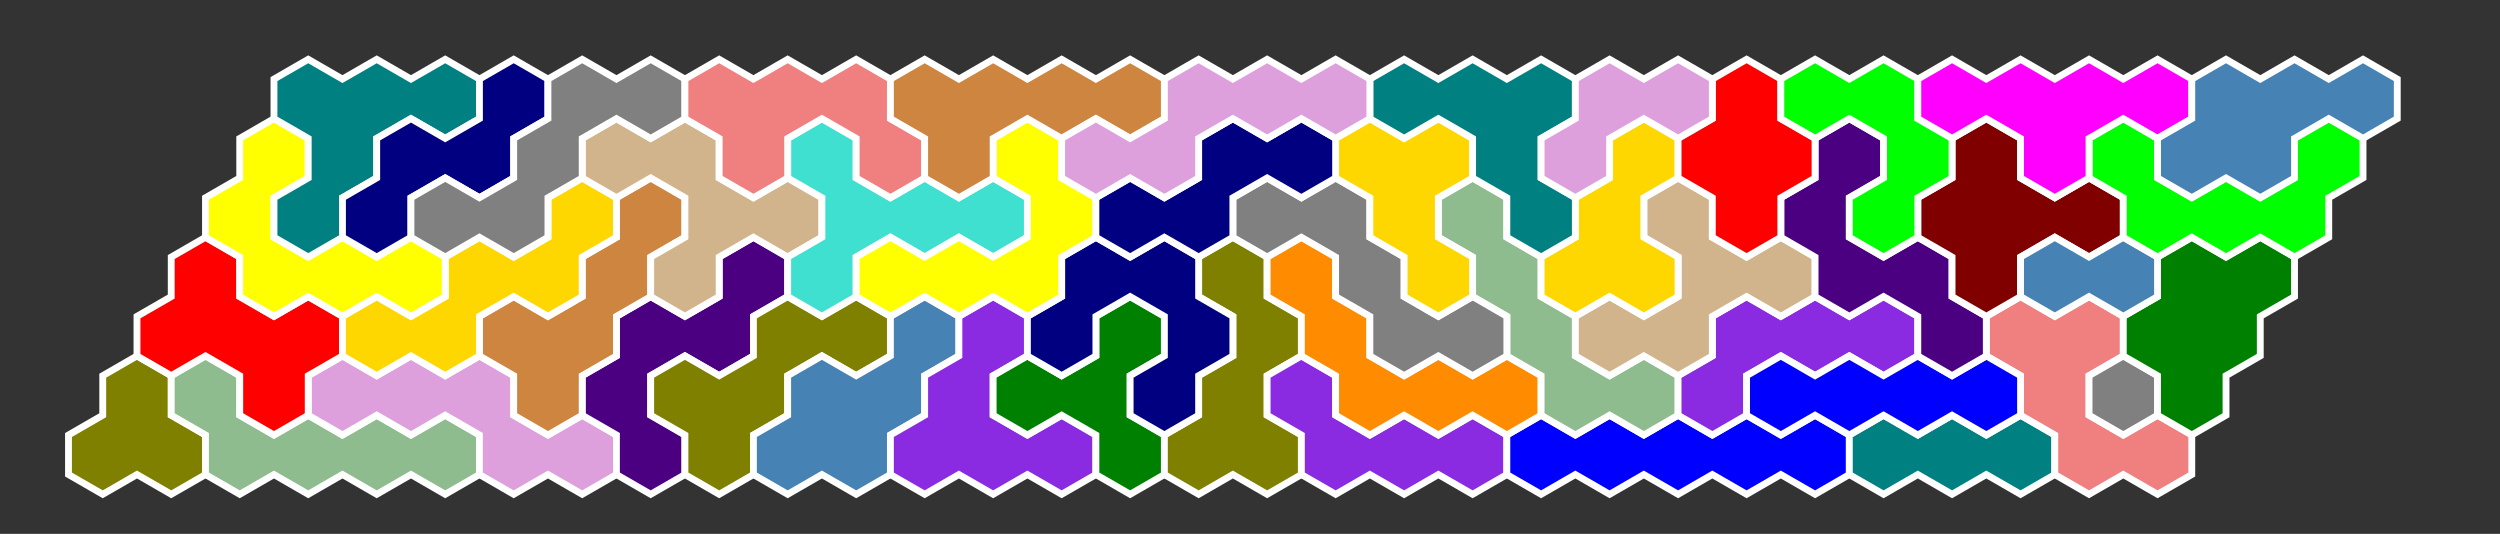 <?xml version="1.0" standalone="no"?>
<!-- Created by Polyform Puzzler (http://puzzler.sourceforge.net/) -->
<svg width="365.000" height="77.942"
     viewBox="0 0 365.000 77.942"
     xmlns="http://www.w3.org/2000/svg"
     xmlns:xlink="http://www.w3.org/1999/xlink">
<rect x="0" y="0" width="365.000" height="77.942" fill="#333333" stroke="none"/>
<g>
<polygon fill="olive" stroke="white" stroke-width="1"
         points="10.000,63.509 10.000,69.282 15.000,72.169 15.000,72.169 20.000,69.282 25.000,72.169 30.000,69.282 30.000,63.509 25.000,60.622 25.000,54.848 20.000,51.962 15.000,54.848 15.000,60.622">
<desc>A3</desc>
</polygon>
<polygon fill="darkseagreen" stroke="white" stroke-width="1"
         points="30.000,63.509 30.000,69.282 35.000,72.169 35.000,72.169 40.000,69.282 45.000,72.169 50.000,69.282 55.000,72.169 60.000,69.282 65.000,72.169 70.000,69.282 70.000,63.509 65.000,60.622 60.000,63.509 55.000,60.622 50.000,63.509 45.000,60.622 40.000,63.509 35.000,60.622 35.000,54.848 30.000,51.962 25.000,54.848 25.000,60.622">
<desc>j5</desc>
</polygon>
<polygon fill="plum" stroke="white" stroke-width="1"
         points="70.000,63.509 70.000,69.282 75.000,72.169 75.000,72.169 80.000,69.282 85.000,72.169 90.000,69.282 90.000,63.509 85.000,60.622 80.000,63.509 75.000,60.622 75.000,54.848 70.000,51.962 65.000,54.848 60.000,51.962 55.000,54.848 50.000,51.962 45.000,54.848 45.000,60.622 50.000,63.509 55.000,60.622 60.000,63.509 65.000,60.622">
<desc>n5</desc>
</polygon>
<polygon fill="indigo" stroke="white" stroke-width="1"
         points="90.000,63.509 90.000,69.282 95.000,72.169 95.000,72.169 100.000,69.282 100.000,63.509 95.000,60.622 95.000,54.848 100.000,51.962 105.000,54.848 110.000,51.962 110.000,46.188 115.000,43.301 115.000,37.528 110.000,34.641 105.000,37.528 105.000,43.301 100.000,46.188 95.000,43.301 90.000,46.188 90.000,51.962 85.000,54.848 85.000,60.622">
<desc>g5</desc>
</polygon>
<polygon fill="olive" stroke="white" stroke-width="1"
         points="100.000,63.509 100.000,69.282 105.000,72.169 105.000,72.169 110.000,69.282 110.000,63.509 115.000,60.622 115.000,54.848 120.000,51.962 125.000,54.848 130.000,51.962 130.000,46.188 125.000,43.301 120.000,46.188 115.000,43.301 110.000,46.188 110.000,51.962 105.000,54.848 100.000,51.962 95.000,54.848 95.000,60.622">
<desc>q5</desc>
</polygon>
<polygon fill="steelblue" stroke="white" stroke-width="1"
         points="110.000,63.509 110.000,69.282 115.000,72.169 115.000,72.169 120.000,69.282 125.000,72.169 130.000,69.282 130.000,63.509 135.000,60.622 135.000,54.848 140.000,51.962 140.000,46.188 135.000,43.301 130.000,46.188 130.000,51.962 125.000,54.848 120.000,51.962 115.000,54.848 115.000,60.622">
<desc>b5</desc>
</polygon>
<polygon fill="blueviolet" stroke="white" stroke-width="1"
         points="130.000,63.509 130.000,69.282 135.000,72.169 135.000,72.169 140.000,69.282 145.000,72.169 150.000,69.282 155.000,72.169 160.000,69.282 160.000,63.509 155.000,60.622 150.000,63.509 145.000,60.622 145.000,54.848 150.000,51.962 150.000,46.188 145.000,43.301 140.000,46.188 140.000,51.962 135.000,54.848 135.000,60.622">
<desc>V5</desc>
</polygon>
<polygon fill="green" stroke="white" stroke-width="1"
         points="160.000,63.509 160.000,69.282 165.000,72.169 165.000,72.169 170.000,69.282 170.000,63.509 165.000,60.622 165.000,54.848 170.000,51.962 170.000,46.188 165.000,43.301 160.000,46.188 160.000,51.962 155.000,54.848 150.000,51.962 145.000,54.848 145.000,60.622 150.000,63.509 155.000,60.622">
<desc>Y4</desc>
</polygon>
<polygon fill="olive" stroke="white" stroke-width="1"
         points="170.000,63.509 170.000,69.282 175.000,72.169 175.000,72.169 180.000,69.282 185.000,72.169 190.000,69.282 190.000,63.509 185.000,60.622 185.000,54.848 190.000,51.962 190.000,46.188 185.000,43.301 185.000,37.528 180.000,34.641 175.000,37.528 175.000,43.301 180.000,46.188 180.000,51.962 175.000,54.848 175.000,60.622">
<desc>Q5</desc>
</polygon>
<polygon fill="blueviolet" stroke="white" stroke-width="1"
         points="190.000,63.509 190.000,69.282 195.000,72.169 195.000,72.169 200.000,69.282 205.000,72.169 210.000,69.282 215.000,72.169 220.000,69.282 220.000,63.509 215.000,60.622 210.000,63.509 205.000,60.622 200.000,63.509 195.000,60.622 195.000,54.848 190.000,51.962 185.000,54.848 185.000,60.622">
<desc>j4</desc>
</polygon>
<polygon fill="blue" stroke="white" stroke-width="1"
         points="220.000,63.509 220.000,69.282 225.000,72.169 225.000,72.169 230.000,69.282 235.000,72.169 240.000,69.282 245.000,72.169 250.000,69.282 255.000,72.169 260.000,69.282 265.000,72.169 270.000,69.282 270.000,63.509 265.000,60.622 260.000,63.509 255.000,60.622 250.000,63.509 245.000,60.622 240.000,63.509 235.000,60.622 230.000,63.509 225.000,60.622">
<desc>I5</desc>
</polygon>
<polygon fill="teal" stroke="white" stroke-width="1"
         points="270.000,63.509 270.000,69.282 275.000,72.169 275.000,72.169 280.000,69.282 285.000,72.169 290.000,69.282 295.000,72.169 300.000,69.282 300.000,63.509 295.000,60.622 290.000,63.509 285.000,60.622 280.000,63.509 275.000,60.622">
<desc>I3</desc>
</polygon>
<polygon fill="lightcoral" stroke="white" stroke-width="1"
         points="300.000,63.509 300.000,69.282 305.000,72.169 305.000,72.169 310.000,69.282 315.000,72.169 320.000,69.282 320.000,63.509 315.000,60.622 310.000,63.509 305.000,60.622 305.000,54.848 310.000,51.962 310.000,46.188 305.000,43.301 300.000,46.188 295.000,43.301 290.000,46.188 290.000,51.962 295.000,54.848 295.000,60.622">
<desc>F5</desc>
</polygon>
<polygon fill="red" stroke="white" stroke-width="1"
         points="35.000,54.848 35.000,60.622 40.000,63.509 40.000,63.509 45.000,60.622 45.000,54.848 50.000,51.962 50.000,46.188 45.000,43.301 40.000,46.188 35.000,43.301 35.000,37.528 30.000,34.641 25.000,37.528 25.000,43.301 20.000,46.188 20.000,51.962 25.000,54.848 30.000,51.962">
<desc>X5</desc>
</polygon>
<polygon fill="peru" stroke="white" stroke-width="1"
         points="75.000,54.848 75.000,60.622 80.000,63.509 80.000,63.509 85.000,60.622 85.000,54.848 90.000,51.962 90.000,46.188 95.000,43.301 95.000,37.528 100.000,34.641 100.000,28.868 95.000,25.981 90.000,28.868 90.000,34.641 85.000,37.528 85.000,43.301 80.000,46.188 75.000,43.301 70.000,46.188 70.000,51.962">
<desc>p5</desc>
</polygon>
<polygon fill="navy" stroke="white" stroke-width="1"
         points="165.000,54.848 165.000,60.622 170.000,63.509 170.000,63.509 175.000,60.622 175.000,54.848 180.000,51.962 180.000,46.188 175.000,43.301 175.000,37.528 170.000,34.641 165.000,37.528 160.000,34.641 155.000,37.528 155.000,43.301 150.000,46.188 150.000,51.962 155.000,54.848 160.000,51.962 160.000,46.188 165.000,43.301 170.000,46.188 170.000,51.962">
<desc>U5</desc>
</polygon>
<polygon fill="darkorange" stroke="white" stroke-width="1"
         points="195.000,54.848 195.000,60.622 200.000,63.509 200.000,63.509 205.000,60.622 210.000,63.509 215.000,60.622 220.000,63.509 225.000,60.622 225.000,54.848 220.000,51.962 215.000,54.848 210.000,51.962 205.000,54.848 200.000,51.962 200.000,46.188 195.000,43.301 195.000,37.528 190.000,34.641 185.000,37.528 185.000,43.301 190.000,46.188 190.000,51.962">
<desc>L5</desc>
</polygon>
<polygon fill="darkseagreen" stroke="white" stroke-width="1"
         points="225.000,54.848 225.000,60.622 230.000,63.509 230.000,63.509 235.000,60.622 240.000,63.509 245.000,60.622 245.000,54.848 240.000,51.962 235.000,54.848 230.000,51.962 230.000,46.188 225.000,43.301 225.000,37.528 220.000,34.641 220.000,28.868 215.000,25.981 210.000,28.868 210.000,34.641 215.000,37.528 215.000,43.301 220.000,46.188 220.000,51.962">
<desc>J5</desc>
</polygon>
<polygon fill="blueviolet" stroke="white" stroke-width="1"
         points="245.000,54.848 245.000,60.622 250.000,63.509 250.000,63.509 255.000,60.622 255.000,54.848 260.000,51.962 265.000,54.848 270.000,51.962 275.000,54.848 280.000,51.962 280.000,46.188 275.000,43.301 270.000,46.188 265.000,43.301 260.000,46.188 255.000,43.301 250.000,46.188 250.000,51.962">
<desc>J4</desc>
</polygon>
<polygon fill="blue" stroke="white" stroke-width="1"
         points="255.000,54.848 255.000,60.622 260.000,63.509 260.000,63.509 265.000,60.622 270.000,63.509 275.000,60.622 280.000,63.509 285.000,60.622 290.000,63.509 295.000,60.622 295.000,54.848 290.000,51.962 285.000,54.848 280.000,51.962 275.000,54.848 270.000,51.962 265.000,54.848 260.000,51.962">
<desc>I4</desc>
</polygon>
<polygon fill="gray" stroke="white" stroke-width="1"
         points="305.000,54.848 305.000,60.622 310.000,63.509 310.000,63.509 315.000,60.622 315.000,54.848 310.000,51.962">
<desc>H1</desc>
</polygon>
<polygon fill="green" stroke="white" stroke-width="1"
         points="315.000,54.848 315.000,60.622 320.000,63.509 320.000,63.509 325.000,60.622 325.000,54.848 330.000,51.962 330.000,46.188 335.000,43.301 335.000,37.528 330.000,34.641 325.000,37.528 320.000,34.641 315.000,37.528 315.000,43.301 310.000,46.188 310.000,51.962">
<desc>D5</desc>
</polygon>
<polygon fill="gold" stroke="white" stroke-width="1"
         points="50.000,46.188 50.000,51.962 55.000,54.848 55.000,54.848 60.000,51.962 65.000,54.848 70.000,51.962 70.000,46.188 75.000,43.301 80.000,46.188 85.000,43.301 85.000,37.528 90.000,34.641 90.000,28.868 85.000,25.981 80.000,28.868 80.000,34.641 75.000,37.528 70.000,34.641 65.000,37.528 65.000,43.301 60.000,46.188 55.000,43.301">
<desc>W5</desc>
</polygon>
<polygon fill="gray" stroke="white" stroke-width="1"
         points="200.000,46.188 200.000,51.962 205.000,54.848 205.000,54.848 210.000,51.962 215.000,54.848 220.000,51.962 220.000,46.188 215.000,43.301 210.000,46.188 205.000,43.301 205.000,37.528 200.000,34.641 200.000,28.868 195.000,25.981 190.000,28.868 185.000,25.981 180.000,28.868 180.000,34.641 185.000,37.528 190.000,34.641 195.000,37.528 195.000,43.301">
<desc>S5</desc>
</polygon>
<polygon fill="tan" stroke="white" stroke-width="1"
         points="230.000,46.188 230.000,51.962 235.000,54.848 235.000,54.848 240.000,51.962 245.000,54.848 250.000,51.962 250.000,46.188 255.000,43.301 260.000,46.188 265.000,43.301 265.000,37.528 260.000,34.641 255.000,37.528 250.000,34.641 250.000,28.868 245.000,25.981 240.000,28.868 240.000,34.641 245.000,37.528 245.000,43.301 240.000,46.188 235.000,43.301">
<desc>H5</desc>
</polygon>
<polygon fill="indigo" stroke="white" stroke-width="1"
         points="280.000,46.188 280.000,51.962 285.000,54.848 285.000,54.848 290.000,51.962 290.000,46.188 285.000,43.301 285.000,37.528 280.000,34.641 275.000,37.528 270.000,34.641 270.000,28.868 275.000,25.981 275.000,20.207 270.000,17.321 265.000,20.207 265.000,25.981 260.000,28.868 260.000,34.641 265.000,37.528 265.000,43.301 270.000,46.188 275.000,43.301">
<desc>G5</desc>
</polygon>
<polygon fill="yellow" stroke="white" stroke-width="1"
         points="35.000,37.528 35.000,43.301 40.000,46.188 40.000,46.188 45.000,43.301 50.000,46.188 55.000,43.301 60.000,46.188 65.000,43.301 65.000,37.528 60.000,34.641 55.000,37.528 50.000,34.641 45.000,37.528 40.000,34.641 40.000,28.868 45.000,25.981 45.000,20.207 40.000,17.321 35.000,20.207 35.000,25.981 30.000,28.868 30.000,34.641">
<desc>r5</desc>
</polygon>
<polygon fill="tan" stroke="white" stroke-width="1"
         points="95.000,37.528 95.000,43.301 100.000,46.188 100.000,46.188 105.000,43.301 105.000,37.528 110.000,34.641 115.000,37.528 120.000,34.641 120.000,28.868 115.000,25.981 110.000,28.868 105.000,25.981 105.000,20.207 100.000,17.321 95.000,20.207 90.000,17.321 85.000,20.207 85.000,25.981 90.000,28.868 95.000,25.981 100.000,28.868 100.000,34.641">
<desc>h5</desc>
</polygon>
<polygon fill="turquoise" stroke="white" stroke-width="1"
         points="115.000,37.528 115.000,43.301 120.000,46.188 120.000,46.188 125.000,43.301 125.000,37.528 130.000,34.641 135.000,37.528 140.000,34.641 145.000,37.528 150.000,34.641 150.000,28.868 145.000,25.981 140.000,28.868 135.000,25.981 130.000,28.868 125.000,25.981 125.000,20.207 120.000,17.321 115.000,20.207 115.000,25.981 120.000,28.868 120.000,34.641">
<desc>Y5</desc>
</polygon>
<polygon fill="yellow" stroke="white" stroke-width="1"
         points="125.000,37.528 125.000,43.301 130.000,46.188 130.000,46.188 135.000,43.301 140.000,46.188 145.000,43.301 150.000,46.188 155.000,43.301 155.000,37.528 160.000,34.641 160.000,28.868 155.000,25.981 155.000,20.207 150.000,17.321 145.000,20.207 145.000,25.981 150.000,28.868 150.000,34.641 145.000,37.528 140.000,34.641 135.000,37.528 130.000,34.641">
<desc>R5</desc>
</polygon>
<polygon fill="gold" stroke="white" stroke-width="1"
         points="205.000,37.528 205.000,43.301 210.000,46.188 210.000,46.188 215.000,43.301 215.000,37.528 210.000,34.641 210.000,28.868 215.000,25.981 215.000,20.207 210.000,17.321 205.000,20.207 200.000,17.321 195.000,20.207 195.000,25.981 200.000,28.868 200.000,34.641">
<desc>p4</desc>
</polygon>
<polygon fill="gold" stroke="white" stroke-width="1"
         points="225.000,37.528 225.000,43.301 230.000,46.188 230.000,46.188 235.000,43.301 240.000,46.188 245.000,43.301 245.000,37.528 240.000,34.641 240.000,28.868 245.000,25.981 245.000,20.207 240.000,17.321 235.000,20.207 235.000,25.981 230.000,28.868 230.000,34.641">
<desc>P4</desc>
</polygon>
<polygon fill="maroon" stroke="white" stroke-width="1"
         points="285.000,37.528 285.000,43.301 290.000,46.188 290.000,46.188 295.000,43.301 295.000,37.528 300.000,34.641 305.000,37.528 310.000,34.641 310.000,28.868 305.000,25.981 300.000,28.868 295.000,25.981 295.000,20.207 290.000,17.321 285.000,20.207 285.000,25.981 280.000,28.868 280.000,34.641">
<desc>A5</desc>
</polygon>
<polygon fill="steelblue" stroke="white" stroke-width="1"
         points="295.000,37.528 295.000,43.301 300.000,46.188 300.000,46.188 305.000,43.301 310.000,46.188 315.000,43.301 315.000,37.528 310.000,34.641 305.000,37.528 300.000,34.641">
<desc>I2</desc>
</polygon>
<polygon fill="teal" stroke="white" stroke-width="1"
         points="40.000,28.868 40.000,34.641 45.000,37.528 45.000,37.528 50.000,34.641 50.000,28.868 55.000,25.981 55.000,20.207 60.000,17.321 65.000,20.207 70.000,17.321 70.000,11.547 65.000,8.660 60.000,11.547 55.000,8.660 50.000,11.547 45.000,8.660 40.000,11.547 40.000,17.321 45.000,20.207 45.000,25.981">
<desc>t5</desc>
</polygon>
<polygon fill="navy" stroke="white" stroke-width="1"
         points="50.000,28.868 50.000,34.641 55.000,37.528 55.000,37.528 60.000,34.641 60.000,28.868 65.000,25.981 70.000,28.868 75.000,25.981 75.000,20.207 80.000,17.321 80.000,11.547 75.000,8.660 70.000,11.547 70.000,17.321 65.000,20.207 60.000,17.321 55.000,20.207 55.000,25.981">
<desc>s4</desc>
</polygon>
<polygon fill="gray" stroke="white" stroke-width="1"
         points="60.000,28.868 60.000,34.641 65.000,37.528 65.000,37.528 70.000,34.641 75.000,37.528 80.000,34.641 80.000,28.868 85.000,25.981 85.000,20.207 90.000,17.321 95.000,20.207 100.000,17.321 100.000,11.547 95.000,8.660 90.000,11.547 85.000,8.660 80.000,11.547 80.000,17.321 75.000,20.207 75.000,25.981 70.000,28.868 65.000,25.981">
<desc>s5</desc>
</polygon>
<polygon fill="navy" stroke="white" stroke-width="1"
         points="160.000,28.868 160.000,34.641 165.000,37.528 165.000,37.528 170.000,34.641 175.000,37.528 180.000,34.641 180.000,28.868 185.000,25.981 190.000,28.868 195.000,25.981 195.000,20.207 190.000,17.321 185.000,20.207 180.000,17.321 175.000,20.207 175.000,25.981 170.000,28.868 165.000,25.981">
<desc>S4</desc>
</polygon>
<polygon fill="teal" stroke="white" stroke-width="1"
         points="220.000,28.868 220.000,34.641 225.000,37.528 225.000,37.528 230.000,34.641 230.000,28.868 225.000,25.981 225.000,20.207 230.000,17.321 230.000,11.547 225.000,8.660 220.000,11.547 215.000,8.660 210.000,11.547 205.000,8.660 200.000,11.547 200.000,17.321 205.000,20.207 210.000,17.321 215.000,20.207 215.000,25.981">
<desc>T5</desc>
</polygon>
<polygon fill="red" stroke="white" stroke-width="1"
         points="250.000,28.868 250.000,34.641 255.000,37.528 255.000,37.528 260.000,34.641 260.000,28.868 265.000,25.981 265.000,20.207 260.000,17.321 260.000,11.547 255.000,8.660 250.000,11.547 250.000,17.321 245.000,20.207 245.000,25.981">
<desc>O4</desc>
</polygon>
<polygon fill="lime" stroke="white" stroke-width="1"
         points="270.000,28.868 270.000,34.641 275.000,37.528 275.000,37.528 280.000,34.641 280.000,28.868 285.000,25.981 285.000,20.207 280.000,17.321 280.000,11.547 275.000,8.660 270.000,11.547 265.000,8.660 260.000,11.547 260.000,17.321 265.000,20.207 270.000,17.321 275.000,20.207 275.000,25.981">
<desc>U4</desc>
</polygon>
<polygon fill="lime" stroke="white" stroke-width="1"
         points="310.000,28.868 310.000,34.641 315.000,37.528 315.000,37.528 320.000,34.641 325.000,37.528 330.000,34.641 335.000,37.528 340.000,34.641 340.000,28.868 345.000,25.981 345.000,20.207 340.000,17.321 335.000,20.207 335.000,25.981 330.000,28.868 325.000,25.981 320.000,28.868 315.000,25.981 315.000,20.207 310.000,17.321 305.000,20.207 305.000,25.981">
<desc>C5</desc>
</polygon>
<polygon fill="lightcoral" stroke="white" stroke-width="1"
         points="105.000,20.207 105.000,25.981 110.000,28.868 110.000,28.868 115.000,25.981 115.000,20.207 120.000,17.321 125.000,20.207 125.000,25.981 130.000,28.868 135.000,25.981 135.000,20.207 130.000,17.321 130.000,11.547 125.000,8.660 120.000,11.547 115.000,8.660 110.000,11.547 105.000,8.660 100.000,11.547 100.000,17.321">
<desc>f5</desc>
</polygon>
<polygon fill="peru" stroke="white" stroke-width="1"
         points="135.000,20.207 135.000,25.981 140.000,28.868 140.000,28.868 145.000,25.981 145.000,20.207 150.000,17.321 155.000,20.207 160.000,17.321 165.000,20.207 170.000,17.321 170.000,11.547 165.000,8.660 160.000,11.547 155.000,8.660 150.000,11.547 145.000,8.660 140.000,11.547 135.000,8.660 130.000,11.547 130.000,17.321">
<desc>P5</desc>
</polygon>
<polygon fill="plum" stroke="white" stroke-width="1"
         points="155.000,20.207 155.000,25.981 160.000,28.868 160.000,28.868 165.000,25.981 170.000,28.868 175.000,25.981 175.000,20.207 180.000,17.321 185.000,20.207 190.000,17.321 195.000,20.207 200.000,17.321 200.000,11.547 195.000,8.660 190.000,11.547 185.000,8.660 180.000,11.547 175.000,8.660 170.000,11.547 170.000,17.321 165.000,20.207 160.000,17.321">
<desc>N5</desc>
</polygon>
<polygon fill="plum" stroke="white" stroke-width="1"
         points="225.000,20.207 225.000,25.981 230.000,28.868 230.000,28.868 235.000,25.981 235.000,20.207 240.000,17.321 245.000,20.207 250.000,17.321 250.000,11.547 245.000,8.660 240.000,11.547 235.000,8.660 230.000,11.547 230.000,17.321">
<desc>V3</desc>
</polygon>
<polygon fill="magenta" stroke="white" stroke-width="1"
         points="295.000,20.207 295.000,25.981 300.000,28.868 300.000,28.868 305.000,25.981 305.000,20.207 310.000,17.321 315.000,20.207 320.000,17.321 320.000,11.547 315.000,8.660 310.000,11.547 305.000,8.660 300.000,11.547 295.000,8.660 290.000,11.547 285.000,8.660 280.000,11.547 280.000,17.321 285.000,20.207 290.000,17.321">
<desc>E5</desc>
</polygon>
<polygon fill="steelblue" stroke="white" stroke-width="1"
         points="315.000,20.207 315.000,25.981 320.000,28.868 320.000,28.868 325.000,25.981 330.000,28.868 335.000,25.981 335.000,20.207 340.000,17.321 345.000,20.207 350.000,17.321 350.000,11.547 345.000,8.660 340.000,11.547 335.000,8.660 330.000,11.547 325.000,8.660 320.000,11.547 320.000,17.321">
<desc>B5</desc>
</polygon>
</g>
</svg>
